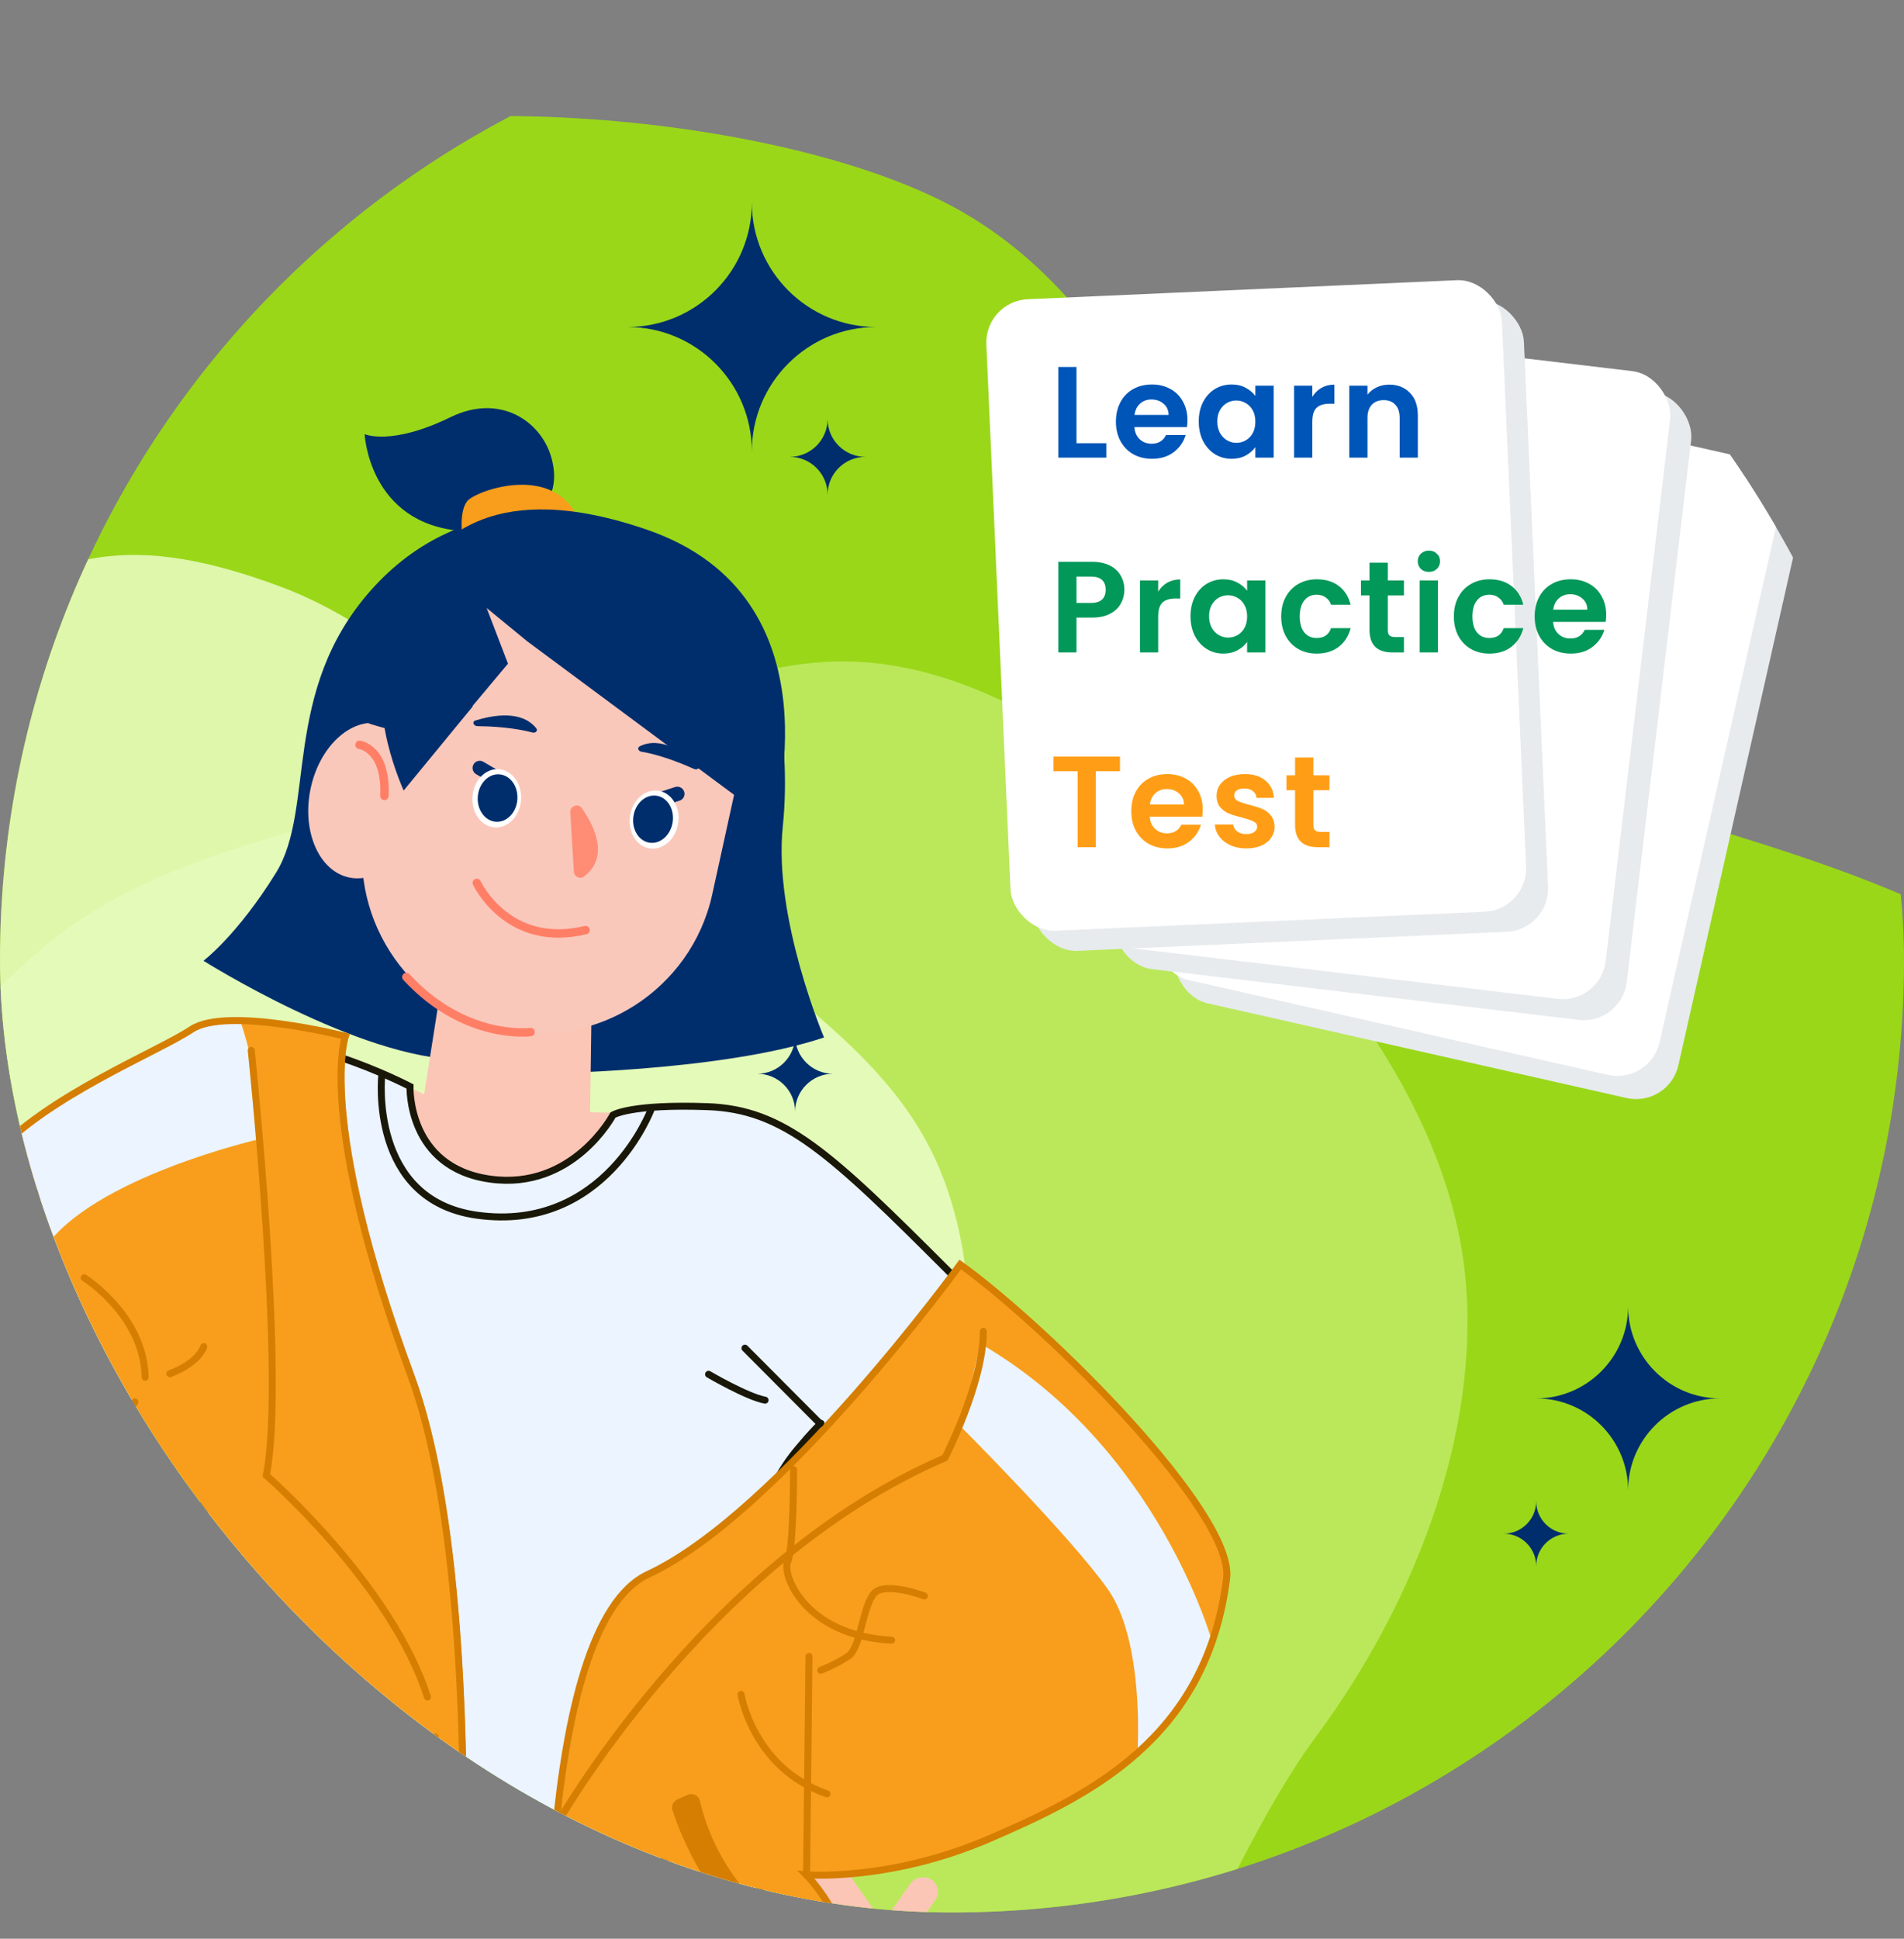 <svg width="56" height="57" viewBox="0 0 56 57" fill="none" xmlns="http://www.w3.org/2000/svg">
<rect x="0" y="0" width="56" height="57" fill="#808080" stroke="none"/>
<g clip-path="url(#clip0_2158_645360)">
<path d="M11.277 62.868C4.963 59.535 -1.441 54.764 -4.276 48.203C-7.071 41.595 -6.304 33.137 -3.458 25.926C-0.613 18.715 -0.925 8.394 4.947 5.278C10.82 2.161 23.171 3.264 28.323 6.241C34.71 9.931 35.295 18.29 41.366 21.282C47.437 24.228 58.347 25.296 61.668 30.512C64.989 35.729 64.217 39.974 60.382 45.375C56.594 50.729 49.941 53.459 44.435 57.14C38.89 60.86 34.447 65.486 29.133 66.818C23.819 68.15 17.59 66.201 11.277 62.868Z" fill="#9AD719"/>
<path opacity="0.8" d="M35.632 25.01C39.084 28.21 42.348 32.341 43.034 37.003C43.687 41.688 41.755 46.943 38.712 51.05C35.67 55.157 34.107 61.782 29.836 62.765C25.564 63.748 17.887 60.938 15.114 58.163C11.677 54.723 12.73 49.3 9.375 46.359C6.011 43.447 -0.754 40.905 -1.979 37.016C-3.204 33.128 -1.987 30.556 1.376 27.771C4.702 25.008 9.405 24.405 13.539 23C17.705 21.577 21.324 19.39 24.935 19.448C28.546 19.506 32.181 21.81 35.632 25.01Z" fill="#C3EC6B"/>
<path opacity="0.8" d="M27.734 45.52C26.688 50.109 24.743 55.002 21.048 57.927C17.317 60.834 11.8 61.789 6.723 61.207C1.645 60.626 -4.874 62.586 -7.861 59.378C-10.848 56.17 -12.253 48.116 -11.236 44.327C-9.976 39.63 -4.753 37.831 -3.883 33.455C-3.043 29.086 -4.225 21.956 -1.469 18.951C1.286 15.946 4.121 15.713 8.214 17.234C12.271 18.733 15.144 22.504 18.428 25.382C21.743 28.278 25.447 30.318 27.202 33.475C28.957 36.631 28.779 40.931 27.734 45.52Z" fill="#EFFFCF"/>
<path d="M17.002 15.177C17.002 15.177 13.563 14.364 10.91 17.353C8.257 20.341 9.292 23.772 8.115 25.665C6.975 27.504 5.984 28.247 5.984 28.247C5.984 28.247 10.556 31.13 13.554 31.156C16.56 31.191 15.809 31.563 15.809 31.563C15.809 31.563 21.176 31.527 24.236 30.502C24.236 30.502 22.741 26.982 23.024 24.294C23.299 21.615 22.697 18.263 21.026 17.034" fill="#002E6D"/>
<path d="M4.693 56.305C4.693 56.305 3.145 67.411 4.224 73.831C5.303 80.251 5.48 85.22 5.418 87.838C5.365 90.332 5.718 103.153 6.488 106.443C6.55 106.699 6.771 106.876 7.027 106.903C7.973 106.973 10.343 107.044 12.218 106.328C12.51 106.213 12.704 105.93 12.695 105.621C12.625 102.897 12.306 89.88 12.51 88.917C12.74 87.847 12.563 87.369 12.563 86.538C12.563 85.707 12.793 68.658 12.961 68.658C13.129 68.658 13.527 68.658 13.588 69.012C13.642 69.365 13.757 86.361 13.757 86.839C13.757 87.316 13.986 89.04 13.986 89.81C13.986 90.482 13.854 102.083 13.827 105.09C13.818 105.514 14.11 105.877 14.517 105.974C15.64 106.24 17.983 107.053 19.487 106.708C19.867 106.62 20.141 106.293 20.15 105.904C20.221 104.285 20.459 99.369 20.972 95.213C21.6 90.163 20.901 87.369 21.016 86.839C21.131 86.308 21.229 84.92 21.061 84.796C20.893 84.681 23.183 75.025 23.545 72.257C25.137 60.107 21.547 55.995 21.547 55.995C21.547 55.995 21.361 56.375 13.473 56.552C5.586 56.711 4.693 56.305 4.693 56.305Z" fill="#558AF0"/>
<path d="M26.225 57.551L27.701 57.074C27.94 57.003 28.073 56.764 28.002 56.543C27.94 56.34 27.719 56.216 27.489 56.269L26.234 56.561C26.083 56.596 25.951 56.702 25.898 56.844L25.721 57.321" fill="#F38F6F"/>
<path d="M5.666 54.094L5.365 54.164C4.711 55.942 2.73 64.634 4.145 73.875C5.268 81.232 5.4 85.317 5.347 87.935C5.294 90.437 5.834 103.056 6.506 106.381C6.647 107.106 7.664 106.964 7.664 106.964C7.664 106.964 6.285 93.409 6.506 89.35C6.727 85.291 6.523 79.561 5.48 72.681C4.64 67.137 6.081 57.914 6.868 54.633C5.834 54.386 5.878 54.306 5.666 54.094Z" fill="#EBF4FF"/>
<path d="M19.134 55.164C19.85 56.729 21.892 61.522 22.069 65.873C22.29 71.161 19.027 82.692 19.602 85.079C20.186 87.467 19.381 101.244 18.877 104.215C18.382 107.115 19.107 106.708 19.169 106.753C19.169 106.753 20.221 106.602 20.186 105.806C20.115 104.188 20.486 99.501 21.008 95.328C21.636 90.252 20.938 87.449 21.052 86.918C21.167 86.388 21.265 84.991 21.097 84.867C20.929 84.752 23.228 75.051 23.59 72.275C24.996 61.434 21.318 55.252 21.159 55.005C21.15 55.023 20.92 55.084 19.134 55.164Z" fill="#EBF4FF"/>
<path d="M21.158 54.996C21.158 54.996 21.158 54.996 21.167 55.005C21.167 54.996 21.158 54.996 21.158 54.996Z" fill="#EBF4FF"/>
<path d="M4.693 55.89C4.693 55.89 3.251 67.889 4.136 73.743C5.108 80.181 5.48 85.044 5.418 87.662C5.365 90.129 5.674 102.323 6.444 106.311C6.514 106.673 6.824 106.948 7.195 106.965C8.265 107.018 10.52 107.018 12.306 106.302C12.545 106.205 12.695 105.966 12.687 105.71C12.625 103.172 12.306 89.881 12.51 88.917C12.74 87.847 12.563 87.37 12.563 86.539C12.563 85.707 12.793 68.659 12.961 68.659C13.129 68.659 13.527 68.659 13.588 69.012C13.642 69.366 13.757 86.362 13.757 86.839C13.757 87.317 13.986 89.041 13.986 89.81C13.986 90.482 13.854 102.199 13.827 105.135C13.818 105.533 14.084 105.895 14.464 106.019C15.578 106.382 17.904 107.027 19.434 106.762C19.867 106.682 20.194 106.302 20.203 105.86C20.256 104.153 20.451 99.396 20.946 95.328C21.573 90.279 20.928 87.352 21.043 86.822C21.158 86.291 21.282 84.814 21.114 84.69C20.946 84.567 23.227 74.787 23.607 72.028C25.066 61.487 21.848 56.403 21.848 56.403C21.848 56.403 21.379 56.358 13.482 56.544C5.586 56.712 4.693 55.89 4.693 55.89Z" stroke="#1148B7" stroke-width="0.205" stroke-miterlimit="10" stroke-linecap="round"/>
<path d="M12.988 28.91L12.475 32.173L11.635 31.784C11.635 31.784 10.494 35.118 13.925 35.498C17.356 35.878 18.364 32.721 18.364 32.721L17.356 32.704L17.401 29.494" fill="#FBC6B6"/>
<path d="M-0.418 54.943L-0.454 54.058C-0.463 53.855 -0.303 53.678 -0.091 53.669C0.103 53.66 0.271 53.802 0.298 53.996L0.439 55.066C0.457 55.199 0.404 55.332 0.298 55.411L-0.056 55.685" fill="#F38F6F"/>
<path d="M4.516 51.158L4.985 52.555L1.775 56.243C1.562 56.49 1.235 56.596 0.917 56.526L-0.02 56.322C-0.268 56.269 -0.48 56.11 -0.595 55.889L-1.418 54.35C-1.541 54.12 -1.426 53.838 -1.179 53.758C-0.967 53.687 -0.728 53.785 -0.622 53.979L0.059 55.182L2.323 52.564L4.516 51.158Z" fill="#FBC6B6"/>
<path d="M22.264 51.601L21.326 53.396L24.147 57.393C24.333 57.658 24.651 57.799 24.969 57.764L25.924 57.658C26.172 57.631 26.402 57.49 26.543 57.286L27.516 55.845C27.658 55.633 27.578 55.341 27.339 55.235C27.136 55.147 26.888 55.208 26.765 55.394L25.969 56.526L23.979 53.696L22.264 51.601Z" fill="#FBC6B6"/>
<path d="M12.059 31.872C12.059 31.872 8.372 29.944 6.612 30.784C4.852 31.624 -4.123 39.424 -5.211 41.104C-6.307 42.775 1.916 52.838 1.916 52.838L4.684 51.158L0.997 43.191L5.524 40.087C5.524 40.087 6.868 47.214 5.277 50.901C4.605 52.449 4.233 53.466 4.03 54.129C3.826 54.775 3.862 55.473 4.136 56.083C4.339 56.534 4.728 56.879 5.206 57.021C6.444 57.392 9.061 58.011 12.236 57.772C16.684 57.436 20.283 57.772 20.283 57.772L22.034 56.419C22.325 56.198 22.467 55.836 22.405 55.473C22.034 53.254 20.928 45.269 23.51 42.465L29.594 46.118C29.594 46.118 24.023 49.982 22.255 51.653L24.368 54.262C24.368 54.262 32.53 50.893 33.874 48.965C34.29 48.373 34.643 47.86 34.944 47.426C35.545 46.56 35.474 45.384 34.767 44.597C33.184 42.837 30.319 39.707 27.923 37.31C24.403 33.791 23.059 32.526 20.796 32.447C18.532 32.367 18.028 32.694 18.028 32.694C18.028 32.694 16.914 34.931 14.482 34.596C12.041 34.286 12.059 31.872 12.059 31.872Z" fill="#EBF4FF"/>
<path d="M12.059 31.943C12.059 31.943 8.372 30.015 6.612 30.855C4.853 31.696 -4.123 39.495 -5.21 41.166C-6.298 42.846 1.917 52.909 1.917 52.909L4.685 51.229L0.997 43.262L5.525 40.158C5.525 40.158 6.869 47.285 5.277 50.973C4.455 52.883 4.074 53.979 3.906 54.598C3.792 55.014 3.827 55.465 4.004 55.863L4.296 56.508C4.393 56.729 4.579 56.897 4.8 56.968C5.781 57.295 8.655 58.118 12.236 57.844C15.729 57.578 18.7 57.729 19.815 57.808C20.124 57.826 20.425 57.737 20.663 57.552L21.698 56.756C22.193 56.376 22.432 55.757 22.344 55.147C21.928 52.494 21.07 45.199 23.52 42.546L29.604 46.198C29.604 46.198 23.794 50.142 22.034 51.822L24.307 54.368C24.307 54.368 32.539 50.982 33.874 49.054C34.29 48.461 34.644 47.949 34.944 47.515C35.546 46.649 35.475 45.473 34.768 44.686C33.185 42.926 30.32 39.796 27.923 37.399C24.404 33.88 23.06 32.615 20.796 32.536C18.532 32.456 18.028 32.783 18.028 32.783C18.028 32.783 16.852 35.003 14.421 34.667C11.971 34.331 12.059 31.943 12.059 31.943Z" stroke="#191708" stroke-width="0.205" stroke-miterlimit="10" stroke-linecap="round"/>
<path d="M1.474 44.244L0.263 41.715" stroke="#191708" stroke-width="0.205" stroke-miterlimit="10" stroke-linecap="round"/>
<path d="M4.552 36.276C4.552 36.276 5.348 39.026 5.613 40.777" stroke="#191708" stroke-width="0.205" stroke-miterlimit="10" stroke-linecap="round"/>
<path d="M24.147 41.847C24.147 41.847 23.448 42.51 22.918 43.377" stroke="#191708" stroke-width="0.205" stroke-miterlimit="10" stroke-linecap="round"/>
<path d="M11.228 31.625C11.228 31.625 10.839 35.286 14.031 35.728C17.798 36.25 19.151 32.615 19.151 32.615" stroke="#191708" stroke-width="0.205" stroke-miterlimit="10"/>
<path d="M18.674 56.111L16.454 54.112" stroke="#191708" stroke-width="0.205" stroke-miterlimit="10" stroke-linecap="round"/>
<path d="M19.647 55.27L19.47 54.023" stroke="#191708" stroke-width="0.205" stroke-miterlimit="10" stroke-linecap="round"/>
<path d="M6.126 55.624L6.975 54.244" stroke="#191708" stroke-width="0.205" stroke-miterlimit="10" stroke-linecap="round"/>
<path d="M30.735 45.473L28.878 46.675" stroke="#191708" stroke-width="0.205" stroke-miterlimit="10" stroke-linecap="round"/>
<path d="M22.883 51.167L25.253 53.917" stroke="#191708" stroke-width="0.205" stroke-miterlimit="10" stroke-linecap="round"/>
<path d="M4.224 50.283L1.227 51.963" stroke="#191708" stroke-width="0.205" stroke-miterlimit="10" stroke-linecap="round"/>
<path d="M10.256 30.467C10.256 30.467 9.389 32.863 12.183 40.441C14.978 48.02 13.244 67.067 12.652 68.464C12.652 68.464 5.454 71.78 2.81 70.224C2.81 70.224 0.431 60.285 1.28 57.49C1.537 56.641 3.915 52.317 3.915 52.317L1.722 53.025C1.722 53.025 -4.636 47.48 -6.165 44.624C-7.695 41.768 -6.369 40.167 -6.369 40.167C-6.369 40.167 -1.762 35.781 -0.117 33.986C1.528 32.191 4.693 30.953 5.737 30.263C6.78 29.574 10.256 30.467 10.256 30.467Z" fill="#F89E1C"/>
<path d="M28.338 37.178C28.338 37.178 23.024 44.491 19.16 46.286C15.852 47.824 16.118 59.744 16.259 63.114C16.277 63.609 15.941 68.569 16.436 68.552C18.364 68.507 23.501 70.32 25.208 69.551C25.208 69.551 25.084 59.408 25.022 57.949C24.951 56.49 23.811 55.12 23.811 55.12C23.811 55.12 26.269 55.323 29.196 54.059C32.123 52.794 35.581 51.132 36.173 46.41C36.429 44.499 30.938 39.044 28.338 37.178Z" fill="#F89E1C"/>
<path d="M1.28 36.745C2.677 34.614 7.665 33.482 7.665 33.482C7.62 31.855 7.284 30.644 7.063 29.998C6.515 29.998 6.029 30.069 5.737 30.263C4.693 30.953 1.528 32.191 -0.117 33.986C-1.753 35.781 -6.36 40.167 -6.36 40.167C-6.36 40.167 -7.686 41.759 -6.157 44.624C-4.627 47.48 1.731 53.025 1.731 53.025L3.004 52.609C2.704 51.91 1.89 50.336 0.422 49.373C-0.984 48.453 -3.371 45.137 -4.565 43.404C-4.919 42.891 -4.636 42.192 -4.025 42.059C-4.034 42.059 -0.117 38.867 1.28 36.745Z" fill="#EBF4FF"/>
<path d="M28.268 41.953C28.268 41.953 31.522 45.208 32.592 46.737C33.662 48.267 33.458 51.459 33.458 51.459C33.458 51.459 35.324 49.929 35.651 48.267C35.651 48.267 34.06 42.528 28.834 39.504" fill="#EBF4FF"/>
<path d="M10.158 30.466C10.158 30.466 9.291 32.862 12.086 40.441C14.88 48.019 13.147 67.066 12.554 68.463C12.554 68.463 5.356 71.779 2.712 70.223C2.712 70.223 0.599 59.947 1.183 57.489C1.386 56.632 3.818 52.316 3.818 52.316L1.625 53.024C1.625 53.024 -4.733 47.479 -6.263 44.623C-7.793 41.767 -6.466 40.166 -6.466 40.166C-6.466 40.166 -1.859 35.78 -0.215 33.985C1.43 32.19 4.596 30.952 5.639 30.262C6.674 29.582 10.158 30.466 10.158 30.466Z" stroke="#D57E02" stroke-width="0.205" stroke-miterlimit="10" stroke-linecap="round"/>
<path d="M28.242 37.178C28.242 37.178 22.927 44.491 19.063 46.286C15.756 47.824 16.021 59.744 16.163 63.114C16.18 63.609 15.844 68.569 16.339 68.552C18.267 68.507 23.405 70.32 25.111 69.551C25.111 69.551 25.023 59.249 24.961 57.781C24.899 56.313 23.714 55.12 23.714 55.12C23.714 55.12 26.172 55.323 29.099 54.059C32.026 52.794 35.484 51.132 36.076 46.41C36.324 44.499 30.833 39.044 28.242 37.178Z" stroke="#D57E02" stroke-width="0.205" stroke-miterlimit="10" stroke-linecap="round"/>
<path d="M7.39 30.882C7.39 30.882 8.407 40.547 7.832 43.377C7.832 43.377 11.51 46.569 12.572 49.894" stroke="#D57E02" stroke-width="0.205" stroke-miterlimit="10" stroke-linecap="round"/>
<path d="M23.723 55.129L23.793 48.7" stroke="#D57E02" stroke-width="0.205" stroke-miterlimit="10" stroke-linecap="round"/>
<path d="M23.342 43.209C23.342 43.209 23.342 45.561 23.166 45.915C22.989 46.269 23.652 48.09 26.225 48.223" stroke="#D57E02" stroke-width="0.205" stroke-miterlimit="10" stroke-linecap="round"/>
<path d="M27.189 46.923C27.189 46.923 26.049 46.489 25.713 46.843C25.377 47.197 25.315 48.435 24.961 48.682C24.607 48.93 24.139 49.107 24.139 49.107" stroke="#D57E02" stroke-width="0.205" stroke-miterlimit="10" stroke-linecap="round"/>
<path d="M16.356 53.67C16.356 53.67 20.742 45.889 27.79 42.864C27.79 42.864 28.922 40.671 28.922 39.142" stroke="#D57E02" stroke-width="0.205" stroke-miterlimit="10" stroke-linecap="round"/>
<path d="M21.795 49.815C21.795 49.815 22.149 51.99 24.324 52.741" stroke="#D57E02" stroke-width="0.205" stroke-miterlimit="10" stroke-linecap="round"/>
<path d="M19.779 53.219C20.009 53.935 20.875 56.234 23.077 57.694C23.166 57.746 23.272 57.746 23.36 57.694L23.678 57.49C23.846 57.384 23.838 57.145 23.67 57.048C22.891 56.606 21.167 55.377 20.584 52.945C20.548 52.786 20.38 52.706 20.23 52.768L19.929 52.901C19.797 52.963 19.735 53.095 19.779 53.219Z" fill="#D57E02"/>
<path d="M7.081 53.219C6.851 53.935 5.984 56.234 3.783 57.694C3.694 57.746 3.588 57.746 3.5 57.694L3.181 57.49C3.013 57.384 3.022 57.145 3.19 57.048C3.968 56.606 5.693 55.377 6.276 52.945C6.312 52.786 6.48 52.706 6.63 52.768L6.931 52.901C7.063 52.963 7.125 53.095 7.081 53.219Z" fill="#D57E02"/>
<path d="M3.968 41.219C3.968 41.219 2.969 43.014 1.643 42.943" stroke="#D57E02" stroke-width="0.205" stroke-miterlimit="10" stroke-linecap="round"/>
<path d="M-4.485 42.183C-4.485 42.183 -1.426 41.431 0.652 42.935C2.739 44.438 3.137 46.746 4.729 47.63C6.32 48.514 3.818 52.317 3.818 52.317" stroke="#D57E02" stroke-width="0.205" stroke-miterlimit="10" stroke-linecap="round"/>
<path d="M3.888 47.506C3.888 47.506 2.562 47.948 1.536 48.877" stroke="#D57E02" stroke-width="0.205" stroke-miterlimit="10" stroke-linecap="round"/>
<path d="M6.019 46.136C6.019 46.136 5.533 48.886 4.958 50.035" stroke="#D57E02" stroke-width="0.205" stroke-miterlimit="10" stroke-linecap="round"/>
<path d="M21.91 39.637L24.121 41.856" stroke="#191708" stroke-width="0.205" stroke-miterlimit="10" stroke-linecap="round"/>
<path d="M20.84 40.405C20.84 40.405 21.972 41.069 22.502 41.166" stroke="#191708" stroke-width="0.205" stroke-miterlimit="10" stroke-linecap="round"/>
<path d="M12.802 51.07C12.802 51.07 13.2 54.13 12.934 57.384" stroke="#D57E02" stroke-width="0.205" stroke-miterlimit="10" stroke-linecap="round"/>
<path d="M2.474 37.567C2.474 37.567 4.233 38.664 4.269 40.494" stroke="#D57E02" stroke-width="0.205" stroke-miterlimit="10" stroke-linecap="round"/>
<path d="M4.994 40.388C4.994 40.388 5.79 40.122 5.993 39.592" stroke="#D57E02" stroke-width="0.205" stroke-miterlimit="10" stroke-linecap="round"/>
<path d="M15.941 14.921C15.941 14.921 16.516 14.453 16.206 13.418C15.897 12.383 14.703 11.552 13.244 12.268C11.502 13.117 10.724 12.764 10.724 12.764C10.724 12.764 10.847 15.399 13.58 15.611" fill="#002E6D"/>
<path d="M13.606 15.832C13.606 15.832 13.482 15.045 13.748 14.727C14.013 14.418 16.383 13.56 17.055 15.373" fill="#F89E1C"/>
<path d="M14.764 30.264L14.72 30.255C11.935 29.645 10.157 26.859 10.768 24.074L11.793 19.396C12.403 16.61 15.189 14.833 17.974 15.443L18.018 15.452C20.804 16.062 22.581 18.848 21.971 21.633L20.945 26.311C20.326 29.096 17.55 30.874 14.764 30.264Z" fill="#FAC8BB"/>
<path d="M17.117 23.764C17.497 24.312 17.921 25.206 17.178 25.772C17.064 25.86 16.887 25.78 16.878 25.63L16.772 23.879C16.763 23.694 17.011 23.605 17.117 23.764Z" fill="#FF8D76"/>
<path d="M12.337 23.86C12.588 22.61 12.073 21.453 11.187 21.275C10.301 21.098 9.38 21.967 9.129 23.216C8.879 24.466 9.394 25.623 10.28 25.801C11.166 25.979 12.087 25.109 12.337 23.86Z" fill="#FAC8BB"/>
<path d="M10.573 21.898C10.573 21.898 11.369 21.996 11.307 23.402" stroke="#FF7F66" stroke-width="0.248" stroke-miterlimit="10" stroke-linecap="round" stroke-linejoin="round"/>
<path d="M14.11 22.579L14.623 22.88" stroke="#002E6D" stroke-width="0.422" stroke-miterlimit="10" stroke-linecap="round"/>
<path d="M15.324 23.525C15.36 23.052 15.07 22.645 14.676 22.615C14.281 22.584 13.932 22.943 13.896 23.415C13.86 23.888 14.15 24.295 14.544 24.325C14.939 24.356 15.288 23.997 15.324 23.525Z" fill="white"/>
<path d="M15.216 23.508C15.246 23.123 15.009 22.791 14.688 22.767C14.367 22.742 14.082 23.034 14.053 23.419C14.023 23.803 14.26 24.135 14.581 24.16C14.902 24.185 15.187 23.893 15.216 23.508Z" fill="#002E6D"/>
<path d="M19.921 23.34L19.346 23.526" stroke="#002E6D" stroke-width="0.422" stroke-miterlimit="10" stroke-linecap="round"/>
<path d="M19.946 24.202C20.017 23.734 19.757 23.307 19.365 23.248C18.974 23.189 18.6 23.521 18.53 23.99C18.459 24.458 18.72 24.886 19.111 24.944C19.502 25.003 19.876 24.671 19.946 24.202Z" fill="white"/>
<path d="M19.784 24.172C19.842 23.79 19.63 23.442 19.311 23.395C18.992 23.347 18.687 23.617 18.63 23.999C18.573 24.38 18.785 24.728 19.104 24.776C19.422 24.824 19.727 24.553 19.784 24.172Z" fill="#002E6D"/>
<path d="M13.986 21.182C14.499 21.023 15.339 20.873 15.773 21.412C15.826 21.483 15.755 21.562 15.658 21.536C15.384 21.465 14.871 21.359 14.048 21.35C13.925 21.35 13.871 21.217 13.986 21.182Z" fill="#002E6D"/>
<path d="M20.53 22.482C20.132 22.119 19.433 21.633 18.814 21.942C18.735 21.986 18.77 22.084 18.867 22.101C19.142 22.146 19.654 22.27 20.406 22.605C20.512 22.659 20.609 22.561 20.53 22.482Z" fill="#002E6D"/>
<path d="M11.484 19.343C10.741 20.793 11.873 23.242 11.873 23.242L13.907 20.767L11.484 19.343Z" fill="#002E6D"/>
<path d="M22.731 24.215C22.731 24.215 24.792 17.557 19.035 15.576C14.499 14.011 12.916 15.912 12.35 16.779C10.926 18.972 10.856 20.643 10.838 21.262C10.838 21.297 12.978 21.854 12.978 21.854L15.498 18.848L22.731 24.215Z" fill="#002E6D"/>
<path d="M15.498 18.848L14.313 17.875L15.012 19.697" fill="#FAC8BB"/>
<path d="M15.604 30.343C15.604 30.343 13.677 30.599 11.952 28.725" stroke="#FF7F66" stroke-width="0.248" stroke-miterlimit="10" stroke-linecap="round" stroke-linejoin="round"/>
<path d="M14.023 25.957C14.023 25.957 14.924 27.902 17.224 27.345" stroke="#FF7F66" stroke-width="0.248" stroke-miterlimit="10" stroke-linecap="round" stroke-linejoin="round"/>
<rect x="38.375" y="11.09" width="15.178" height="18.585" rx="1.273" transform="rotate(12.734 38.375 11.09)" fill="#E7EBEE"/>
<rect x="37.823" y="10.409" width="15.178" height="18.585" rx="1.273" transform="rotate(12.734 37.823 10.409)" fill="white"/>
<rect x="34.818" y="9.889" width="15.178" height="18.585" rx="1.273" transform="rotate(6.78 34.818 9.889)" fill="#E7EBEE"/>
<rect x="34.199" y="9.27" width="15.178" height="18.585" rx="1.273" transform="rotate(6.78 34.199 9.27)" fill="white"/>
<rect x="29.601" y="9.445" width="15.178" height="18.585" rx="1.273" transform="rotate(-2.539 29.601 9.445)" fill="#E7EBEE"/>
<rect x="28.954" y="8.854" width="15.178" height="18.585" rx="1.273" transform="rotate(-2.539 28.954 8.854)" fill="white"/>
<g style="mix-blend-mode:overlay">
<path d="M23.227 13.432C23.842 13.432 24.341 13.931 24.341 14.546C24.341 13.931 24.84 13.432 25.455 13.432C24.84 13.432 24.341 12.933 24.341 12.318C24.341 12.933 23.842 13.432 23.227 13.432Z" fill="#002E6D"/>
</g>
<g style="mix-blend-mode:overlay">
<path d="M22.273 31.569C22.887 31.569 23.386 32.068 23.386 32.682C23.386 32.068 23.885 31.569 24.5 31.569C23.885 31.569 23.386 31.07 23.386 30.455C23.386 31.07 22.887 31.569 22.273 31.569Z" fill="#002E6D"/>
</g>
<g style="mix-blend-mode:overlay">
<path d="M18.454 9.614C20.473 9.614 22.113 11.255 22.113 13.273C22.113 11.255 23.753 9.614 25.772 9.614C23.753 9.614 22.113 7.974 22.113 5.955C22.113 7.974 20.473 9.614 18.454 9.614Z" fill="#002E6D"/>
</g>
<g style="mix-blend-mode:overlay">
<path d="M45.182 41.114C46.674 41.114 47.886 42.326 47.886 43.818C47.886 42.326 49.099 41.114 50.591 41.114C49.099 41.114 47.886 39.901 47.886 38.409C47.886 39.901 46.674 41.114 45.182 41.114Z" fill="#002E6D"/>
</g>
<g style="mix-blend-mode:overlay">
<path d="M44.227 45.091C44.754 45.091 45.182 45.519 45.182 46.046C45.182 45.519 45.61 45.091 46.137 45.091C45.61 45.091 45.182 44.663 45.182 44.137C45.182 44.663 44.754 45.091 44.227 45.091Z" fill="#002E6D"/>
</g>
<path d="M31.661 13.031H32.539V13.455H31.127V10.79H31.661V13.031ZM34.925 12.352C34.925 12.428 34.92 12.497 34.91 12.558H33.364C33.376 12.71 33.43 12.83 33.524 12.917C33.618 13.003 33.734 13.046 33.871 13.046C34.07 13.046 34.211 12.961 34.295 12.791H34.872C34.811 12.994 34.694 13.162 34.52 13.295C34.347 13.425 34.135 13.489 33.883 13.489C33.679 13.489 33.496 13.445 33.333 13.356C33.173 13.264 33.047 13.136 32.955 12.97C32.866 12.805 32.821 12.614 32.821 12.397C32.821 12.178 32.866 11.986 32.955 11.821C33.044 11.655 33.169 11.528 33.329 11.439C33.489 11.35 33.674 11.305 33.883 11.305C34.084 11.305 34.263 11.349 34.421 11.435C34.581 11.522 34.705 11.645 34.791 11.806C34.881 11.963 34.925 12.145 34.925 12.352ZM34.371 12.199C34.369 12.061 34.319 11.952 34.223 11.87C34.126 11.787 34.008 11.745 33.867 11.745C33.735 11.745 33.623 11.785 33.532 11.867C33.442 11.946 33.388 12.056 33.367 12.199H34.371ZM35.257 12.39C35.257 12.176 35.299 11.986 35.383 11.821C35.47 11.655 35.586 11.528 35.731 11.439C35.879 11.35 36.043 11.305 36.223 11.305C36.381 11.305 36.519 11.337 36.636 11.401C36.755 11.464 36.851 11.545 36.922 11.641V11.34H37.461V13.455H36.922V13.146C36.853 13.245 36.758 13.328 36.636 13.394C36.516 13.458 36.377 13.489 36.22 13.489C36.041 13.489 35.879 13.444 35.731 13.352C35.586 13.26 35.47 13.132 35.383 12.966C35.299 12.798 35.257 12.606 35.257 12.39ZM36.922 12.397C36.922 12.268 36.897 12.157 36.846 12.065C36.795 11.971 36.726 11.9 36.64 11.851C36.553 11.8 36.46 11.775 36.361 11.775C36.262 11.775 36.17 11.799 36.086 11.848C36.002 11.896 35.933 11.967 35.88 12.061C35.829 12.153 35.803 12.262 35.803 12.39C35.803 12.517 35.829 12.629 35.88 12.726C35.933 12.82 36.002 12.893 36.086 12.943C36.172 12.994 36.264 13.02 36.361 13.02C36.46 13.02 36.553 12.996 36.64 12.947C36.726 12.896 36.795 12.825 36.846 12.733C36.897 12.639 36.922 12.527 36.922 12.397ZM38.597 11.668C38.665 11.556 38.755 11.468 38.864 11.405C38.976 11.341 39.103 11.309 39.246 11.309V11.87H39.105C38.937 11.87 38.809 11.91 38.723 11.989C38.639 12.068 38.597 12.205 38.597 12.401V13.455H38.062V11.34H38.597V11.668ZM40.858 11.309C41.109 11.309 41.313 11.389 41.468 11.55C41.624 11.708 41.701 11.929 41.701 12.214V13.455H41.167V12.287C41.167 12.119 41.125 11.99 41.041 11.901C40.957 11.809 40.842 11.764 40.697 11.764C40.55 11.764 40.432 11.809 40.346 11.901C40.262 11.99 40.22 12.119 40.22 12.287V13.455H39.685V11.34H40.22V11.603C40.291 11.512 40.382 11.44 40.491 11.389C40.603 11.336 40.725 11.309 40.858 11.309Z" fill="#0055B8"/>
<path d="M33.07 17.341C33.07 17.484 33.036 17.617 32.967 17.742C32.901 17.867 32.795 17.968 32.65 18.044C32.508 18.12 32.327 18.158 32.108 18.158H31.661V19.182H31.127V16.517H32.108C32.314 16.517 32.49 16.552 32.635 16.623C32.78 16.695 32.888 16.793 32.959 16.918C33.033 17.042 33.07 17.183 33.07 17.341ZM32.085 17.727C32.233 17.727 32.342 17.694 32.413 17.628C32.485 17.559 32.52 17.463 32.52 17.341C32.52 17.082 32.375 16.952 32.085 16.952H31.661V17.727H32.085ZM34.064 17.395C34.133 17.283 34.222 17.195 34.331 17.131C34.443 17.068 34.57 17.036 34.713 17.036V17.597H34.572C34.404 17.597 34.276 17.637 34.19 17.715C34.106 17.794 34.064 17.932 34.064 18.128V19.182H33.529V17.066H34.064V17.395ZM35.015 18.116C35.015 17.902 35.057 17.713 35.141 17.547C35.228 17.382 35.343 17.255 35.489 17.166C35.636 17.076 35.8 17.032 35.981 17.032C36.139 17.032 36.276 17.064 36.393 17.128C36.513 17.191 36.608 17.271 36.68 17.368V17.066H37.218V19.182H36.68V18.872C36.611 18.972 36.516 19.054 36.393 19.12C36.274 19.184 36.135 19.216 35.977 19.216C35.799 19.216 35.636 19.17 35.489 19.078C35.343 18.987 35.228 18.858 35.141 18.693C35.057 18.525 35.015 18.333 35.015 18.116ZM36.68 18.124C36.68 17.994 36.654 17.884 36.603 17.792C36.553 17.698 36.484 17.626 36.397 17.578C36.311 17.527 36.218 17.502 36.118 17.502C36.019 17.502 35.928 17.526 35.844 17.574C35.76 17.622 35.691 17.694 35.637 17.788C35.587 17.88 35.561 17.989 35.561 18.116C35.561 18.244 35.587 18.356 35.637 18.452C35.691 18.547 35.76 18.619 35.844 18.67C35.93 18.721 36.022 18.746 36.118 18.746C36.218 18.746 36.311 18.722 36.397 18.674C36.484 18.623 36.553 18.552 36.603 18.46C36.654 18.366 36.68 18.254 36.68 18.124ZM37.682 18.124C37.682 17.905 37.727 17.714 37.816 17.551C37.905 17.386 38.029 17.259 38.186 17.169C38.344 17.078 38.525 17.032 38.728 17.032C38.991 17.032 39.207 17.098 39.378 17.23C39.551 17.36 39.666 17.544 39.725 17.78H39.148C39.118 17.689 39.066 17.617 38.992 17.567C38.921 17.513 38.832 17.486 38.725 17.486C38.572 17.486 38.451 17.542 38.362 17.654C38.273 17.764 38.228 17.92 38.228 18.124C38.228 18.325 38.273 18.482 38.362 18.594C38.451 18.703 38.572 18.758 38.725 18.758C38.941 18.758 39.082 18.661 39.148 18.468H39.725C39.666 18.697 39.551 18.879 39.378 19.014C39.205 19.148 38.988 19.216 38.728 19.216C38.525 19.216 38.344 19.172 38.186 19.082C38.029 18.991 37.905 18.863 37.816 18.701C37.727 18.535 37.682 18.343 37.682 18.124ZM40.819 17.506V18.529C40.819 18.6 40.835 18.652 40.868 18.685C40.904 18.716 40.962 18.731 41.044 18.731H41.292V19.182H40.956C40.505 19.182 40.28 18.963 40.28 18.525V17.506H40.028V17.066H40.28V16.543H40.819V17.066H41.292V17.506H40.819ZM42.027 16.814C41.933 16.814 41.854 16.785 41.79 16.727C41.729 16.666 41.699 16.59 41.699 16.501C41.699 16.412 41.729 16.338 41.79 16.28C41.854 16.219 41.933 16.188 42.027 16.188C42.121 16.188 42.199 16.219 42.26 16.28C42.324 16.338 42.355 16.412 42.355 16.501C42.355 16.59 42.324 16.666 42.26 16.727C42.199 16.785 42.121 16.814 42.027 16.814ZM42.291 17.066V19.182H41.756V17.066H42.291ZM42.761 18.124C42.761 17.905 42.805 17.714 42.894 17.551C42.983 17.386 43.107 17.259 43.265 17.169C43.423 17.078 43.603 17.032 43.807 17.032C44.069 17.032 44.285 17.098 44.456 17.23C44.629 17.36 44.745 17.544 44.803 17.78H44.227C44.196 17.689 44.144 17.617 44.07 17.567C43.999 17.513 43.91 17.486 43.803 17.486C43.65 17.486 43.529 17.542 43.44 17.654C43.351 17.764 43.307 17.92 43.307 18.124C43.307 18.325 43.351 18.482 43.44 18.594C43.529 18.703 43.65 18.758 43.803 18.758C44.02 18.758 44.161 18.661 44.227 18.468H44.803C44.745 18.697 44.629 18.879 44.456 19.014C44.283 19.148 44.067 19.216 43.807 19.216C43.603 19.216 43.423 19.172 43.265 19.082C43.107 18.991 42.983 18.863 42.894 18.701C42.805 18.535 42.761 18.343 42.761 18.124ZM47.241 18.078C47.241 18.154 47.236 18.223 47.226 18.284H45.679C45.692 18.437 45.745 18.557 45.84 18.643C45.934 18.73 46.05 18.773 46.187 18.773C46.386 18.773 46.527 18.688 46.611 18.517H47.188C47.127 18.721 47.009 18.889 46.836 19.021C46.663 19.151 46.451 19.216 46.199 19.216C45.995 19.216 45.812 19.172 45.649 19.082C45.489 18.991 45.362 18.862 45.271 18.697C45.182 18.531 45.137 18.34 45.137 18.124C45.137 17.905 45.182 17.713 45.271 17.547C45.36 17.382 45.485 17.255 45.645 17.166C45.805 17.076 45.99 17.032 46.199 17.032C46.4 17.032 46.579 17.075 46.737 17.162C46.897 17.248 47.021 17.372 47.107 17.532C47.197 17.69 47.241 17.872 47.241 18.078ZM46.687 17.925C46.685 17.788 46.635 17.678 46.538 17.597C46.442 17.513 46.323 17.471 46.183 17.471C46.051 17.471 45.939 17.512 45.847 17.593C45.758 17.672 45.703 17.783 45.683 17.925H46.687Z" fill="#019859"/>
<path d="M32.94 22.244V22.675H32.23V24.909H31.696V22.675H30.985V22.244H32.94ZM35.376 23.806C35.376 23.882 35.371 23.951 35.361 24.012H33.815C33.827 24.165 33.881 24.284 33.975 24.371C34.069 24.457 34.185 24.501 34.322 24.501C34.521 24.501 34.662 24.415 34.746 24.245H35.323C35.262 24.448 35.145 24.616 34.972 24.749C34.798 24.879 34.586 24.944 34.334 24.944C34.13 24.944 33.947 24.899 33.784 24.81C33.624 24.718 33.498 24.59 33.406 24.424C33.317 24.259 33.273 24.068 33.273 23.852C33.273 23.633 33.317 23.441 33.406 23.275C33.495 23.11 33.62 22.982 33.78 22.893C33.941 22.804 34.125 22.759 34.334 22.759C34.535 22.759 34.715 22.803 34.872 22.889C35.033 22.976 35.156 23.099 35.243 23.26C35.332 23.418 35.376 23.599 35.376 23.806ZM34.823 23.653C34.82 23.515 34.77 23.406 34.674 23.325C34.577 23.241 34.459 23.199 34.319 23.199C34.186 23.199 34.074 23.239 33.983 23.321C33.894 23.4 33.839 23.511 33.819 23.653H34.823ZM36.656 24.944C36.482 24.944 36.327 24.913 36.19 24.852C36.052 24.788 35.943 24.703 35.861 24.596C35.782 24.489 35.739 24.371 35.731 24.241H36.27C36.28 24.323 36.319 24.39 36.388 24.443C36.459 24.497 36.547 24.523 36.652 24.523C36.754 24.523 36.832 24.503 36.888 24.462C36.947 24.422 36.976 24.369 36.976 24.306C36.976 24.237 36.941 24.186 36.869 24.153C36.801 24.117 36.69 24.079 36.537 24.039C36.379 24 36.249 23.961 36.148 23.92C36.048 23.88 35.962 23.817 35.888 23.733C35.817 23.649 35.781 23.536 35.781 23.393C35.781 23.276 35.814 23.169 35.88 23.073C35.949 22.976 36.046 22.899 36.171 22.843C36.298 22.788 36.447 22.759 36.617 22.759C36.869 22.759 37.07 22.823 37.221 22.951C37.371 23.075 37.453 23.244 37.469 23.458H36.957C36.95 23.374 36.914 23.308 36.85 23.26C36.789 23.209 36.706 23.183 36.602 23.183C36.505 23.183 36.43 23.201 36.377 23.237C36.326 23.273 36.3 23.322 36.3 23.386C36.3 23.457 36.336 23.512 36.407 23.55C36.479 23.585 36.589 23.622 36.739 23.661C36.892 23.699 37.018 23.738 37.117 23.779C37.217 23.82 37.302 23.883 37.373 23.97C37.447 24.054 37.485 24.166 37.488 24.306C37.488 24.428 37.453 24.538 37.385 24.634C37.319 24.731 37.222 24.807 37.095 24.863C36.97 24.917 36.824 24.944 36.656 24.944ZM38.629 23.233V24.256C38.629 24.328 38.645 24.38 38.678 24.413C38.714 24.443 38.772 24.459 38.854 24.459H39.102V24.909H38.766C38.315 24.909 38.09 24.69 38.09 24.253V23.233H37.838V22.794H38.09V22.271H38.629V22.794H39.102V23.233H38.629Z" fill="#FF9E16"/>
</g>
<defs>
<clipPath id="clip0_2158_645360">
<rect y="0.228" width="56" height="56" rx="28" fill="white"/>
</clipPath>
</defs>
</svg>
